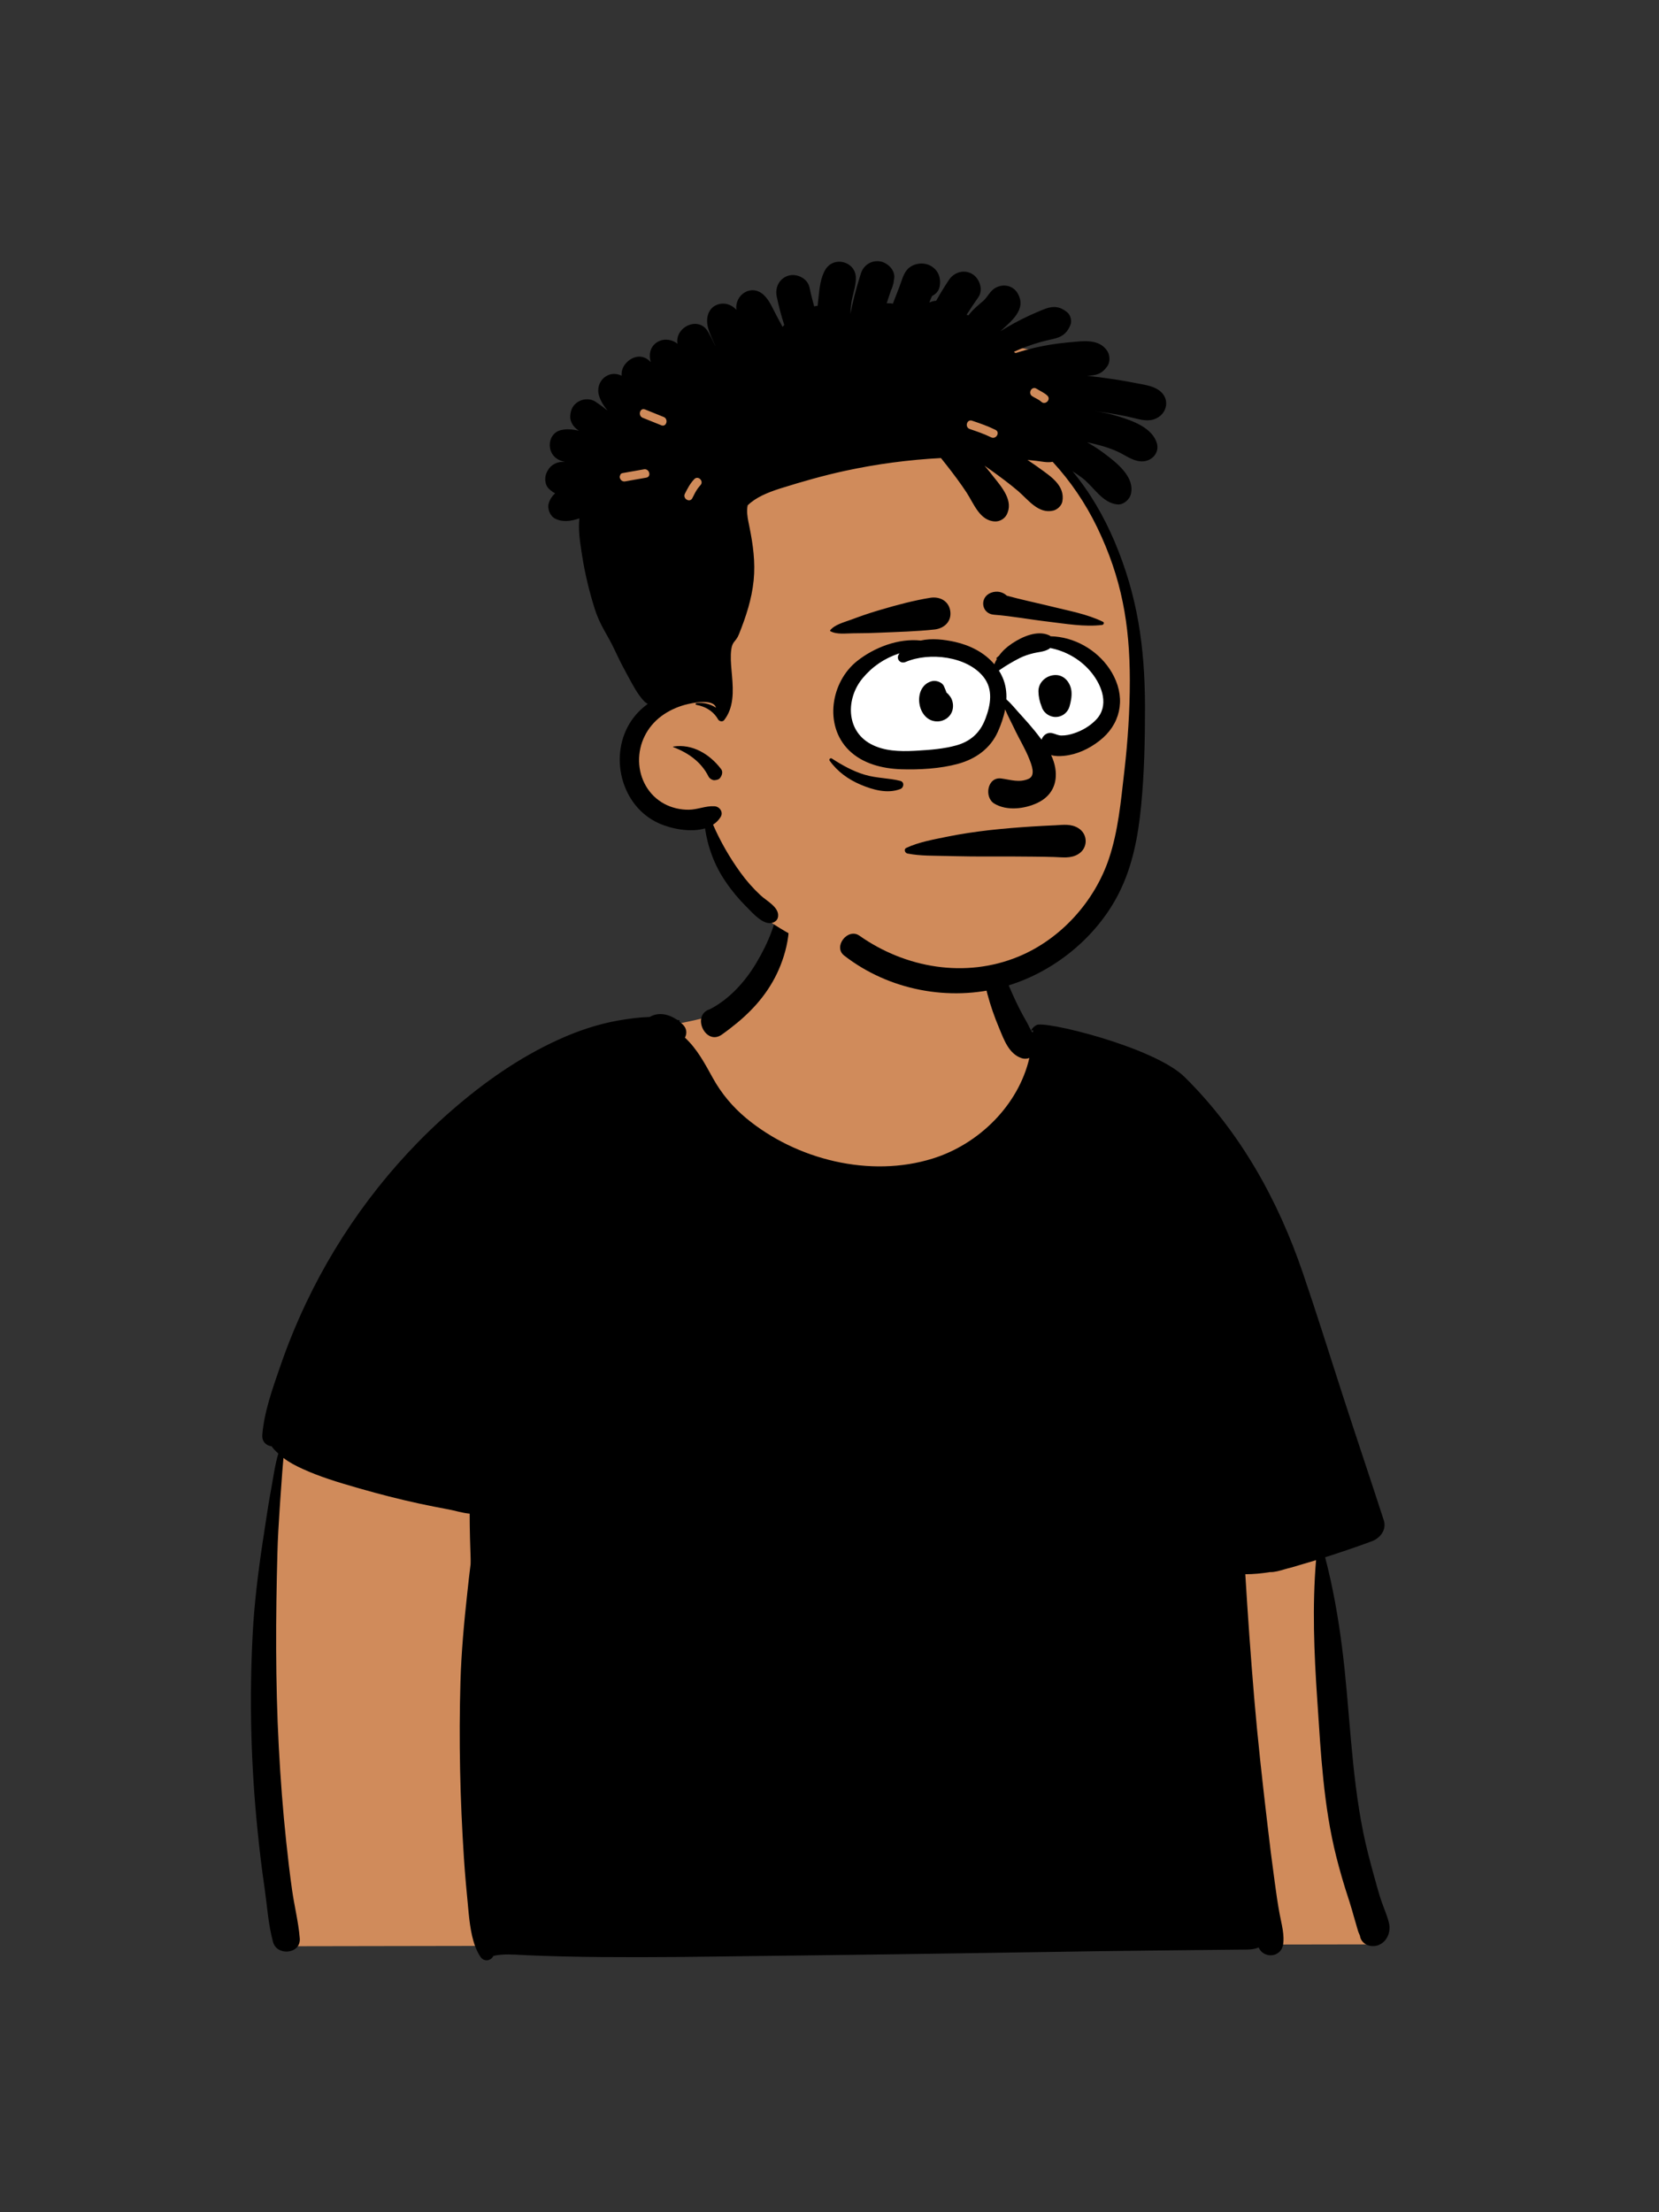 <svg width="36" height="48" viewBox="0 0 36 48" fill="none" xmlns="http://www.w3.org/2000/svg">
<rect x="0" y="0" width="36" height="48" fill="#333333" stroke="none"/>
<path fill-rule="evenodd" clip-rule="evenodd" d="M6.103 30.995L28.528 32.776L28.551 32.928C28.927 35.377 29.117 37.038 29.121 37.911L29.121 37.938C29.121 38.804 29.387 40.182 29.918 42.071L29.951 42.188L6.072 42.229L5.79 36.543L6.103 30.995ZM19.379 18.793C20.291 18.838 21.21 19.229 21.281 19.479C21.439 20.035 21.693 22.418 22.529 22.784C23.365 23.15 25.15 22.817 25.66 23.691C26.17 24.565 27.846 28.128 27.846 28.959C27.846 29.512 22.385 29.705 11.463 29.535C11.602 25.077 12.184 22.733 13.207 22.504L13.298 22.484C14.778 22.16 15.662 22.15 16.167 21.629C16.682 21.097 16.775 20.184 16.989 19.479C17.107 19.09 18.26 18.738 19.379 18.793Z" fill="#D08B5B"/>
<path fill-rule="evenodd" clip-rule="evenodd" d="M21.378 20.186C21.382 20.183 21.385 20.183 21.389 20.184C21.46 20.219 21.475 20.287 21.499 20.358C21.535 20.462 21.576 20.563 21.614 20.666C21.69 20.873 21.763 21.079 21.848 21.283C21.935 21.492 22.025 21.697 22.128 21.899C22.178 21.997 22.231 22.093 22.286 22.188C22.323 22.254 22.358 22.345 22.408 22.407C22.412 22.387 22.417 22.368 22.423 22.351C22.417 22.354 22.41 22.357 22.404 22.361C22.392 22.369 22.377 22.353 22.384 22.341C22.411 22.296 22.447 22.266 22.486 22.246C22.597 22.123 25.04 22.71 25.707 23.37C26.916 24.564 27.733 26.041 28.269 27.612C28.566 28.479 28.839 29.355 29.121 30.227C29.419 31.148 29.73 32.066 30.028 32.987C30.094 33.19 29.951 33.374 29.771 33.441C29.435 33.565 29.096 33.681 28.755 33.789C28.921 34.425 29.037 35.075 29.12 35.726C29.292 37.069 29.313 38.439 29.584 39.768C29.646 40.073 29.725 40.374 29.808 40.674L29.827 40.743C29.877 40.919 29.922 41.096 29.983 41.269C30.035 41.417 30.102 41.566 30.139 41.719C30.182 41.898 30.119 42.095 29.951 42.187C29.816 42.261 29.623 42.231 29.541 42.091C29.525 42.063 29.515 42.032 29.511 42.001C29.498 41.974 29.487 41.948 29.477 41.921C29.473 41.91 29.47 41.899 29.466 41.888L29.457 41.856C29.433 41.778 29.411 41.7 29.389 41.622C29.354 41.496 29.318 41.371 29.278 41.246L29.258 41.184C29.159 40.885 29.072 40.583 28.995 40.278C28.72 39.182 28.662 38.047 28.587 36.924L28.583 36.866C28.515 35.86 28.474 34.856 28.558 33.852L28.546 33.855L28.535 33.859C28.426 33.892 28.317 33.924 28.208 33.956C28.204 33.957 28.201 33.959 28.198 33.959C28.128 33.981 28.056 34.002 27.983 34.021L27.939 34.032L27.908 34.041L27.875 34.05C27.772 34.08 27.666 34.114 27.559 34.111C27.381 34.139 27.2 34.157 27.023 34.157C27.077 35.053 27.141 35.948 27.216 36.843C27.292 37.742 27.392 38.637 27.497 39.533C27.548 39.975 27.603 40.416 27.664 40.857C27.694 41.081 27.726 41.303 27.767 41.525C27.809 41.752 27.883 41.994 27.838 42.223C27.837 42.223 27.836 42.222 27.835 42.222C27.82 42.289 27.78 42.348 27.711 42.389C27.583 42.464 27.404 42.42 27.33 42.289C27.324 42.279 27.318 42.267 27.312 42.256C27.237 42.288 27.154 42.3 27.053 42.301L25.677 42.315C25.052 42.322 24.427 42.328 23.802 42.337C21.839 42.366 19.875 42.4 17.912 42.423L17.176 42.432C16.072 42.443 14.967 42.466 13.862 42.466C13.31 42.466 12.758 42.464 12.206 42.45C11.938 42.444 11.671 42.434 11.404 42.423L11.357 42.42C11.143 42.41 10.917 42.39 10.708 42.438C10.65 42.55 10.503 42.573 10.426 42.459C10.251 42.196 10.203 41.831 10.17 41.51L10.159 41.395C10.123 41.035 10.091 40.676 10.067 40.317C9.984 39.042 9.954 37.766 9.992 36.489C10.011 35.838 10.071 35.191 10.142 34.544C10.164 34.342 10.187 34.14 10.212 33.938L10.213 33.867C10.213 33.844 10.213 33.822 10.212 33.802L10.206 33.607C10.201 33.446 10.196 33.283 10.194 33.121L10.193 33.024L10.192 32.843C10.037 32.829 9.872 32.777 9.739 32.752C9.523 32.712 9.307 32.669 9.092 32.623C8.661 32.53 8.236 32.42 7.812 32.299L7.722 32.273C7.332 32.161 6.936 32.041 6.567 31.872C6.422 31.806 6.278 31.732 6.151 31.634C6.143 31.737 6.132 31.839 6.125 31.941C6.111 32.142 6.095 32.343 6.082 32.544L6.069 32.736C6.048 33.055 6.028 33.374 6.02 33.694C5.982 35.09 5.975 36.493 6.049 37.888C6.086 38.587 6.138 39.285 6.213 39.981C6.25 40.324 6.289 40.667 6.338 41.008C6.387 41.358 6.477 41.706 6.505 42.059C6.531 42.399 6.011 42.449 5.925 42.138C5.823 41.764 5.797 41.362 5.743 40.978L5.737 40.936C5.677 40.528 5.629 40.119 5.588 39.709C5.445 38.295 5.408 36.874 5.483 35.455C5.519 34.776 5.603 34.099 5.705 33.426L5.717 33.349C5.763 33.047 5.807 32.746 5.859 32.447L5.88 32.334C5.927 32.077 5.963 31.796 6.04 31.538L6.017 31.517C5.974 31.478 5.928 31.432 5.895 31.382C5.779 31.367 5.68 31.283 5.692 31.132C5.732 30.635 5.914 30.13 6.076 29.661C6.238 29.189 6.426 28.727 6.64 28.276C7.391 26.691 8.472 25.252 9.794 24.1C10.496 23.488 11.265 22.946 12.114 22.56C12.533 22.369 12.966 22.222 13.42 22.142C13.645 22.103 13.871 22.072 14.1 22.065C14.285 21.956 14.505 22.002 14.685 22.122L14.695 22.129H14.695L14.741 22.138C14.752 22.14 14.752 22.158 14.741 22.16C14.74 22.16 14.739 22.16 14.739 22.161C14.768 22.184 14.796 22.209 14.822 22.235C14.908 22.323 14.908 22.429 14.863 22.514C15.126 22.758 15.292 23.071 15.466 23.386C15.652 23.724 15.896 24.015 16.192 24.262C17.28 25.164 18.88 25.563 20.242 25.137C21.245 24.824 22.101 23.976 22.337 22.956C22.281 22.976 22.221 22.979 22.163 22.958C21.892 22.862 21.789 22.566 21.686 22.319L21.681 22.307C21.58 22.067 21.495 21.824 21.428 21.573C21.36 21.32 21.321 21.052 21.304 20.79C21.298 20.686 21.3 20.583 21.306 20.48L21.311 20.394C21.314 20.316 21.313 20.237 21.378 20.186ZM16.978 19.488C16.982 19.479 16.996 19.474 17.002 19.485C17.241 19.979 17.084 20.656 16.858 21.127C16.621 21.62 16.264 21.994 15.841 22.317C15.783 22.362 15.723 22.406 15.663 22.449C15.31 22.698 14.996 22.026 15.403 21.898C15.827 21.682 16.172 21.297 16.412 20.893C16.542 20.675 16.657 20.448 16.744 20.209C16.832 19.971 16.885 19.724 16.978 19.488Z" fill="black"/>
<path fill-rule="evenodd" clip-rule="evenodd" d="M13.766 8.842C13.928 8.668 14.136 8.538 14.362 8.496C14.155 8.6 13.953 8.708 13.766 8.842ZM13.449 10.344C13.42 10.211 13.401 10.077 13.395 9.943C13.431 9.998 13.489 10.035 13.554 10.054C13.512 10.149 13.476 10.245 13.449 10.344ZM24.288 12.426C24.101 11.646 23.228 10.145 23.022 9.857C22.798 9.141 24.019 8.568 23.355 8.009C23.055 7.756 22.657 7.667 22.285 7.577C19.704 6.956 16.931 7.269 14.537 8.412C14.173 8.335 13.794 8.485 13.529 8.749C12.285 10.002 13.98 12.264 14.351 13.677C14.987 15.252 13.677 15.517 13.818 16.85C13.927 17.539 14.623 17.721 15.21 17.825C15.304 17.847 15.43 17.85 15.46 17.95C15.555 18.532 15.881 19.087 16.319 19.463C16.281 19.577 16.31 19.715 16.445 19.815C17.668 20.726 19.211 21.182 20.737 21.1C22.555 21.003 23.495 19.958 23.722 19.689C24.977 17.99 24.827 15.749 24.571 13.725C24.393 12.315 24.619 13.808 24.288 12.426Z" fill="#D08B5B"/>
<path fill-rule="evenodd" clip-rule="evenodd" d="M18.681 5.934C18.738 5.755 18.9 5.648 19.085 5.67C19.249 5.689 19.425 5.852 19.405 6.032C19.401 6.067 19.396 6.1 19.39 6.13L19.391 6.131L19.392 6.131L19.388 6.143C19.375 6.2 19.358 6.251 19.334 6.3C19.302 6.393 19.271 6.486 19.241 6.58C19.285 6.578 19.329 6.58 19.375 6.589C19.421 6.469 19.468 6.349 19.515 6.228C19.566 6.099 19.601 5.934 19.7 5.835C19.827 5.707 20.048 5.681 20.203 5.772C20.366 5.868 20.425 6.038 20.389 6.221C20.371 6.314 20.309 6.379 20.232 6.419L20.224 6.424L20.165 6.564C20.183 6.556 20.202 6.549 20.222 6.543C20.254 6.533 20.285 6.527 20.316 6.525C20.4 6.372 20.493 6.223 20.589 6.077C20.699 5.909 20.915 5.838 21.095 5.944C21.257 6.039 21.344 6.288 21.228 6.452C21.14 6.576 21.057 6.703 20.974 6.831C20.989 6.834 21.003 6.837 21.016 6.841C21.022 6.832 21.029 6.824 21.036 6.816C21.125 6.704 21.23 6.62 21.337 6.528C21.437 6.441 21.483 6.304 21.615 6.238C21.781 6.155 21.981 6.195 22.08 6.36C22.291 6.714 21.936 6.973 21.709 7.187C21.906 7.064 22.112 6.951 22.323 6.853C22.442 6.798 22.562 6.745 22.685 6.699C22.866 6.632 23.013 6.653 23.162 6.779C23.229 6.836 23.262 6.959 23.231 7.041C23.172 7.198 23.078 7.293 22.914 7.339C22.798 7.371 22.68 7.392 22.564 7.426C22.371 7.482 22.183 7.549 22 7.634C22.013 7.642 22.026 7.651 22.037 7.661C22.174 7.617 22.312 7.579 22.451 7.546C22.683 7.492 22.918 7.455 23.154 7.432L23.232 7.425C23.515 7.398 23.856 7.348 24.03 7.619C24.087 7.709 24.093 7.857 24.03 7.945C23.909 8.116 23.788 8.149 23.587 8.153C23.785 8.174 23.982 8.2 24.178 8.23C24.313 8.251 24.448 8.274 24.583 8.3L24.65 8.313C24.814 8.346 24.997 8.365 25.138 8.46C25.445 8.668 25.301 9.073 24.961 9.116C24.796 9.137 24.613 9.067 24.452 9.035C24.295 9.003 24.138 8.975 23.98 8.951C23.898 8.938 23.816 8.927 23.734 8.916C23.901 8.94 24.067 8.974 24.228 9.023L24.273 9.036C24.585 9.132 25.007 9.284 25.104 9.618C25.163 9.821 25.002 9.998 24.806 10.01C24.624 10.021 24.473 9.913 24.319 9.832C24.206 9.774 24.092 9.731 23.971 9.693C23.846 9.655 23.718 9.623 23.589 9.597C23.698 9.657 23.804 9.723 23.905 9.797L23.952 9.831C24.222 10.033 24.634 10.346 24.539 10.724C24.509 10.843 24.376 10.957 24.249 10.945C23.917 10.914 23.734 10.56 23.484 10.37C23.419 10.321 23.347 10.272 23.272 10.224C23.651 10.678 23.953 11.202 24.183 11.743C24.687 12.934 24.842 14.037 24.846 15.318L24.846 15.358C24.846 16.064 24.831 16.783 24.762 17.486C24.698 18.136 24.581 18.777 24.287 19.366C23.795 20.352 22.835 21.121 21.777 21.413C20.599 21.739 19.282 21.484 18.318 20.733C18.071 20.541 18.398 20.125 18.649 20.302C19.653 21.008 20.952 21.232 22.105 20.754C23.019 20.375 23.755 19.56 24.067 18.621C24.265 18.024 24.323 17.388 24.394 16.766L24.399 16.724C24.474 16.074 24.517 15.419 24.517 14.764C24.516 13.547 24.341 12.546 23.808 11.442C23.557 10.923 23.231 10.442 22.842 10.02C22.724 10.044 22.598 10.011 22.479 9.998C22.418 9.991 22.357 9.985 22.296 9.979C22.358 10.02 22.419 10.062 22.479 10.104L22.558 10.161C22.804 10.338 23.116 10.539 23.053 10.881C23.036 10.973 22.944 11.058 22.855 11.079C22.532 11.156 22.311 10.842 22.093 10.655C21.903 10.493 21.705 10.348 21.503 10.202C21.457 10.169 21.41 10.136 21.364 10.104C21.408 10.155 21.45 10.207 21.492 10.259L21.553 10.337C21.739 10.57 22.006 10.873 21.841 11.174C21.794 11.259 21.694 11.316 21.597 11.314C21.264 11.307 21.132 10.929 20.976 10.689C20.841 10.484 20.696 10.291 20.545 10.098C20.503 10.045 20.461 9.992 20.419 9.939C19.72 9.975 19.023 10.068 18.338 10.216C17.868 10.318 17.405 10.45 16.946 10.594L16.908 10.606C16.66 10.687 16.404 10.789 16.224 10.965C16.199 11.086 16.218 11.214 16.243 11.335L16.262 11.428C16.34 11.816 16.394 12.196 16.354 12.594C16.312 13.005 16.189 13.374 16.038 13.755C15.967 13.935 15.894 13.902 15.868 14.095C15.849 14.242 15.861 14.394 15.874 14.542L15.885 14.668C15.913 14.997 15.927 15.355 15.712 15.627C15.678 15.668 15.607 15.652 15.583 15.61C15.574 15.594 15.564 15.578 15.553 15.562C15.449 15.412 15.29 15.326 15.108 15.293C15.085 15.289 15.094 15.258 15.114 15.255C15.267 15.237 15.413 15.275 15.537 15.355C15.478 15.152 15.024 15.251 14.875 15.29L14.869 15.291C14.683 15.342 14.507 15.423 14.352 15.538C14.04 15.77 13.859 16.131 13.868 16.52C13.877 16.903 14.074 17.257 14.413 17.44C14.576 17.528 14.762 17.571 14.947 17.569C15.14 17.567 15.312 17.482 15.505 17.494C15.617 17.501 15.702 17.621 15.638 17.726C15.595 17.796 15.539 17.851 15.473 17.893C15.632 18.259 15.834 18.609 16.067 18.931C16.196 19.11 16.342 19.275 16.503 19.425C16.628 19.543 16.901 19.679 16.885 19.875C16.88 19.946 16.843 19.989 16.779 20.016C16.579 20.098 16.336 19.815 16.202 19.679L16.191 19.669C16.024 19.502 15.872 19.318 15.74 19.122C15.505 18.776 15.359 18.384 15.299 17.974C14.978 18.07 14.553 17.98 14.292 17.861C13.469 17.488 13.2 16.378 13.7 15.638C13.797 15.495 13.918 15.373 14.056 15.274C14.026 15.257 13.997 15.236 13.972 15.209C13.832 15.06 13.733 14.865 13.635 14.686L13.623 14.665C13.536 14.507 13.454 14.347 13.377 14.184L13.348 14.123C13.176 13.752 13.025 13.589 12.902 13.199C12.784 12.823 12.691 12.439 12.631 12.049L12.615 11.946C12.58 11.72 12.547 11.477 12.573 11.248C12.397 11.305 12.221 11.34 12.048 11.254C11.934 11.198 11.87 11.032 11.909 10.914C11.938 10.826 11.985 10.758 12.046 10.704C12.01 10.686 11.976 10.662 11.946 10.637L11.92 10.614C11.816 10.523 11.808 10.349 11.872 10.234C11.878 10.223 11.884 10.212 11.89 10.201C11.951 10.093 12.076 10.021 12.2 10.023C12.22 10.024 12.24 10.024 12.26 10.023C12.202 10.011 12.146 9.991 12.092 9.958C11.85 9.808 11.88 9.403 12.173 9.332C12.296 9.302 12.432 9.315 12.568 9.346C12.563 9.344 12.558 9.341 12.553 9.338C12.45 9.275 12.365 9.152 12.374 9.025C12.385 8.886 12.43 8.786 12.553 8.713C12.66 8.65 12.811 8.644 12.917 8.713C13.009 8.773 13.1 8.84 13.186 8.912C13.099 8.804 13.024 8.688 12.993 8.564C12.955 8.409 13.018 8.241 13.157 8.16C13.268 8.095 13.384 8.102 13.489 8.152C13.483 8.071 13.503 7.988 13.556 7.915C13.666 7.765 13.866 7.678 14.04 7.788C14.063 7.802 14.094 7.827 14.123 7.858C14.066 7.673 14.118 7.48 14.315 7.396C14.435 7.345 14.598 7.371 14.702 7.459C14.636 7.1 15.165 6.836 15.37 7.207C15.417 7.291 15.463 7.38 15.504 7.47L15.519 7.504L15.521 7.503L15.511 7.479L15.5 7.454C15.443 7.321 15.37 7.182 15.35 7.038C15.32 6.824 15.415 6.622 15.647 6.59C15.767 6.574 15.9 6.629 15.98 6.724C15.937 6.393 16.306 6.152 16.572 6.399C16.698 6.516 16.765 6.687 16.845 6.838C16.89 6.923 16.936 7.007 16.981 7.092C16.993 7.079 17.006 7.065 17.019 7.051C16.951 6.85 16.899 6.643 16.855 6.435C16.813 6.239 16.911 6.036 17.113 5.98C17.296 5.929 17.526 6.043 17.567 6.239C17.595 6.376 17.63 6.513 17.667 6.648C17.693 6.642 17.718 6.637 17.743 6.634C17.745 6.609 17.747 6.583 17.75 6.558L17.76 6.467C17.782 6.26 17.804 6.024 17.912 5.848C18.096 5.547 18.567 5.672 18.572 6.027C18.575 6.211 18.5 6.393 18.474 6.575C18.463 6.655 18.456 6.735 18.453 6.815C18.503 6.549 18.572 6.286 18.652 6.027C18.661 5.996 18.671 5.965 18.681 5.934ZM14.612 16.198C15.026 16.134 15.404 16.365 15.649 16.689C15.694 16.748 15.665 16.832 15.624 16.881C15.595 16.918 15.556 16.922 15.512 16.928C15.462 16.935 15.398 16.894 15.375 16.849C15.218 16.534 14.936 16.334 14.612 16.212C14.606 16.209 14.604 16.199 14.612 16.198ZM15.186 10.543L15.198 10.529C15.282 10.442 15.15 10.309 15.066 10.396C14.977 10.488 14.919 10.6 14.862 10.713C14.808 10.821 14.97 10.916 15.024 10.808L15.049 10.759C15.087 10.682 15.128 10.607 15.186 10.543ZM14.024 10.364C14.142 10.344 14.092 10.163 13.974 10.183C13.821 10.209 13.668 10.238 13.515 10.264C13.396 10.284 13.447 10.465 13.565 10.445C13.718 10.419 13.87 10.39 14.024 10.364ZM21.094 9.128C20.979 9.089 20.93 9.271 21.044 9.309C21.201 9.362 21.358 9.416 21.507 9.489C21.615 9.542 21.71 9.38 21.602 9.327C21.438 9.246 21.267 9.186 21.094 9.128ZM13.997 8.884C13.885 8.839 13.836 9.021 13.947 9.065L14.351 9.228C14.463 9.273 14.512 9.091 14.401 9.047L13.997 8.884ZM22.507 8.443L22.492 8.434C22.391 8.368 22.297 8.53 22.398 8.596C22.457 8.635 22.529 8.661 22.583 8.707L22.595 8.717C22.682 8.8 22.815 8.667 22.727 8.584C22.663 8.523 22.581 8.489 22.507 8.443Z" fill="black"/>
<path fill-rule="evenodd" clip-rule="evenodd" d="M19.97 16.595C20.92 16.595 21.691 15.999 21.691 15.264C21.691 14.529 20.92 13.934 19.97 13.934C19.019 13.934 18.248 14.529 18.248 15.264C18.248 15.999 19.019 16.595 19.97 16.595Z" fill="white"/>
<path fill-rule="evenodd" clip-rule="evenodd" d="M22.724 16.094C23.467 16.094 24.195 15.61 24.195 15.014C24.195 14.417 23.592 13.934 22.849 13.934C22.105 13.934 21.503 14.417 21.503 15.014C21.503 15.341 21.611 15.129 21.897 15.327C22.133 15.49 22.388 16.094 22.724 16.094Z" fill="white"/>
<path fill-rule="evenodd" clip-rule="evenodd" d="M22.871 17.908L22.897 17.907C23.073 17.897 23.244 17.871 23.402 17.97C23.611 18.101 23.612 18.399 23.402 18.53C23.236 18.634 23.057 18.6 22.871 18.595C22.718 18.591 22.565 18.588 22.413 18.587C22.107 18.583 21.802 18.583 21.496 18.584C21.221 18.586 20.945 18.582 20.669 18.576L20.551 18.573C20.269 18.565 19.973 18.575 19.695 18.52L19.683 18.518L19.683 18.517C19.635 18.501 19.609 18.424 19.667 18.397C19.943 18.269 20.259 18.215 20.555 18.154C20.856 18.093 21.161 18.048 21.466 18.013C21.77 17.979 22.076 17.954 22.382 17.934C22.545 17.924 22.708 17.915 22.871 17.908ZM21.947 13.972L21.967 13.958C22.188 13.812 22.506 13.671 22.761 13.782C22.775 13.788 22.787 13.796 22.798 13.806C22.861 13.807 22.924 13.812 22.987 13.822C23.486 13.897 23.947 14.225 24.172 14.676C24.428 15.188 24.307 15.729 23.853 16.077C23.631 16.249 23.369 16.372 23.087 16.4C22.995 16.409 22.897 16.411 22.809 16.383C22.851 16.472 22.882 16.565 22.899 16.663C22.955 17 22.821 17.277 22.508 17.423C22.233 17.551 21.852 17.6 21.579 17.438C21.349 17.302 21.424 16.851 21.727 16.891C21.932 16.919 22.116 16.987 22.318 16.9C22.483 16.829 22.383 16.589 22.333 16.463C22.25 16.252 22.128 16.053 22.029 15.849L22.011 15.81C21.948 15.677 21.871 15.536 21.812 15.392C21.779 15.561 21.721 15.727 21.652 15.88C21.488 16.244 21.172 16.467 20.794 16.572C20.406 16.679 19.951 16.704 19.551 16.691C19.145 16.677 18.716 16.57 18.419 16.276C17.874 15.735 18.03 14.79 18.604 14.339C18.975 14.047 19.498 13.846 19.978 13.898C20.218 13.844 20.487 13.875 20.728 13.929C21.054 14.003 21.364 14.161 21.577 14.413C21.593 14.373 21.611 14.335 21.632 14.299C21.623 14.295 21.617 14.281 21.626 14.273C21.643 14.257 21.661 14.243 21.678 14.228C21.747 14.131 21.837 14.046 21.947 13.972ZM18.002 16.503C17.983 16.476 18.021 16.439 18.049 16.457C18.274 16.602 18.509 16.735 18.768 16.811C19.02 16.887 19.282 16.879 19.535 16.943C19.631 16.967 19.616 17.091 19.535 17.121C19.257 17.227 18.942 17.138 18.677 17.026C18.408 16.912 18.172 16.743 18.002 16.503ZM19.514 14.183L19.52 14.175L19.504 14.18C19.188 14.287 18.929 14.462 18.717 14.718C18.357 15.153 18.353 15.847 18.891 16.141C19.181 16.3 19.524 16.307 19.846 16.291L19.911 16.287C20.194 16.271 20.483 16.248 20.756 16.172C21.053 16.088 21.26 15.908 21.374 15.618L21.384 15.594C21.497 15.295 21.556 14.963 21.346 14.693C20.988 14.236 20.163 14.144 19.652 14.363C19.53 14.415 19.432 14.287 19.514 14.183ZM22.788 14.06C22.78 14.069 22.771 14.076 22.761 14.082C22.658 14.144 22.543 14.144 22.43 14.172C22.325 14.198 22.223 14.23 22.126 14.279C21.975 14.356 21.819 14.448 21.676 14.548C21.707 14.597 21.734 14.649 21.758 14.704C21.823 14.855 21.845 15.014 21.838 15.174C21.937 15.26 22.021 15.367 22.109 15.464L22.187 15.55C22.277 15.65 22.367 15.751 22.452 15.856C22.502 15.919 22.553 15.983 22.602 16.049C22.608 16.029 22.617 16.01 22.63 15.992C22.678 15.923 22.751 15.888 22.835 15.908C22.909 15.925 22.958 15.959 23.035 15.959C23.129 15.96 23.22 15.94 23.309 15.91C23.484 15.853 23.656 15.751 23.784 15.617C24.073 15.317 23.921 14.894 23.695 14.607C23.467 14.318 23.139 14.129 22.788 14.06ZM20.213 14.782C20.306 14.755 20.444 14.797 20.485 14.893L20.514 14.962C20.513 14.96 20.512 14.958 20.512 14.956C20.522 14.981 20.532 15.005 20.54 15.03L20.567 15.051C20.591 15.077 20.612 15.104 20.632 15.133C20.679 15.214 20.693 15.317 20.669 15.407C20.629 15.556 20.492 15.652 20.34 15.653C19.896 15.655 19.788 14.905 20.213 14.782ZM22.892 14.647C23.098 14.638 23.234 14.819 23.251 15.005C23.26 15.111 23.238 15.227 23.208 15.329C23.163 15.48 23.019 15.575 22.863 15.554C22.74 15.537 22.63 15.443 22.6 15.322C22.559 15.223 22.536 15.113 22.534 15.005C22.53 14.805 22.701 14.655 22.892 14.647ZM20.184 12.971C20.392 12.937 20.591 13.039 20.621 13.262C20.652 13.488 20.486 13.637 20.277 13.659C19.884 13.701 19.483 13.711 19.088 13.728C18.924 13.736 18.759 13.739 18.594 13.74L18.512 13.741C18.358 13.742 18.158 13.772 18.02 13.696C18.011 13.691 18.011 13.68 18.017 13.673C18.114 13.553 18.316 13.502 18.459 13.449L18.471 13.445C18.654 13.376 18.838 13.312 19.024 13.256L19.119 13.228C19.468 13.125 19.827 13.029 20.184 12.971ZM21.505 12.861C21.634 12.813 21.761 12.843 21.848 12.925C22.141 13.006 22.442 13.069 22.736 13.14L22.817 13.16C23.186 13.252 23.591 13.323 23.935 13.492C23.971 13.51 23.948 13.556 23.916 13.56C23.534 13.607 23.122 13.533 22.741 13.488C22.352 13.443 21.96 13.368 21.57 13.338C21.29 13.317 21.249 12.958 21.505 12.861Z" fill="black"/>
</svg>
